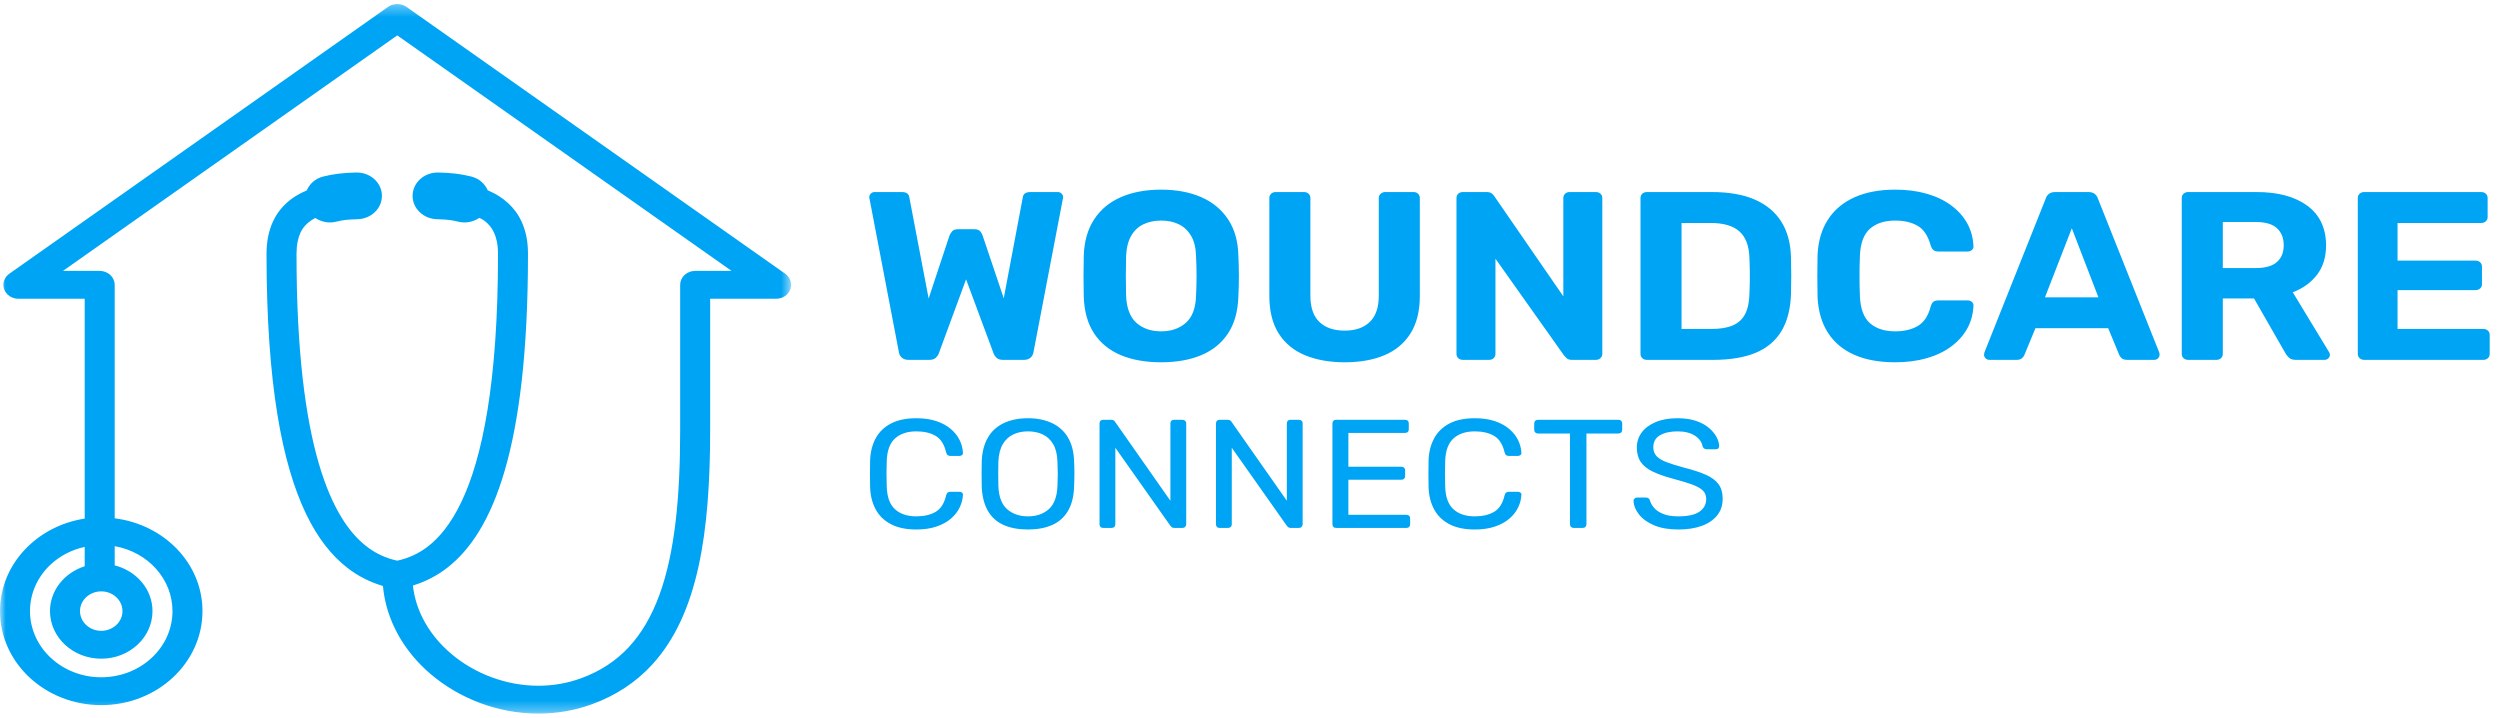 <svg width="216" height="62" viewBox="0 0 216 62" fill="none" xmlns="http://www.w3.org/2000/svg">
<path d="M78.495 31.093C78.257 31.093 78.067 31.031 77.926 30.907C77.785 30.783 77.699 30.631 77.669 30.451L75.127 17.173C75.112 17.145 75.105 17.117 75.105 17.09C75.105 17.062 75.105 17.028 75.105 17.028C75.105 16.917 75.149 16.817 75.239 16.727C75.328 16.637 75.439 16.593 75.573 16.593H77.915C78.301 16.593 78.517 16.738 78.561 17.028L80.234 25.79L82.04 20.342C82.085 20.232 82.159 20.114 82.263 19.99C82.367 19.866 82.538 19.804 82.776 19.804H84.181C84.419 19.804 84.59 19.866 84.694 19.99C84.798 20.114 84.865 20.232 84.895 20.342L86.724 25.77L88.374 17.028C88.418 16.738 88.641 16.593 89.043 16.593H91.384C91.518 16.593 91.63 16.637 91.719 16.727C91.808 16.817 91.853 16.917 91.853 17.028C91.853 17.028 91.853 17.062 91.853 17.09C91.853 17.117 91.845 17.145 91.831 17.173L89.288 30.451C89.258 30.631 89.173 30.783 89.032 30.907C88.891 31.031 88.701 31.093 88.463 31.093H86.657C86.419 31.093 86.237 31.035 86.11 30.917C85.984 30.8 85.898 30.679 85.854 30.555L83.468 24.133L81.104 30.555C81.059 30.679 80.974 30.8 80.847 30.917C80.721 31.035 80.531 31.093 80.279 31.093H78.495ZM100.327 31.301C98.974 31.301 97.807 31.093 96.826 30.679C95.845 30.265 95.079 29.64 94.529 28.805C93.979 27.969 93.681 26.916 93.637 25.645C93.622 25.052 93.615 24.461 93.615 23.874C93.615 23.287 93.622 22.69 93.637 22.082C93.681 20.839 93.983 19.793 94.54 18.944C95.098 18.095 95.871 17.456 96.859 17.028C97.848 16.6 99.004 16.386 100.327 16.386C101.635 16.386 102.784 16.6 103.773 17.028C104.761 17.456 105.538 18.095 106.103 18.944C106.668 19.793 106.965 20.839 106.995 22.082C107.025 22.69 107.04 23.287 107.04 23.874C107.04 24.461 107.025 25.052 106.995 25.645C106.95 26.916 106.653 27.969 106.103 28.805C105.553 29.64 104.787 30.265 103.806 30.679C102.825 31.093 101.665 31.301 100.327 31.301ZM100.327 28.628C101.189 28.628 101.899 28.383 102.457 27.893C103.014 27.403 103.308 26.619 103.338 25.542C103.367 24.934 103.382 24.364 103.382 23.833C103.382 23.301 103.367 22.738 103.338 22.144C103.323 21.426 103.182 20.839 102.914 20.384C102.646 19.928 102.293 19.593 101.855 19.379C101.416 19.165 100.907 19.058 100.327 19.058C99.747 19.058 99.234 19.165 98.788 19.379C98.342 19.593 97.989 19.928 97.729 20.384C97.469 20.839 97.324 21.426 97.294 22.144C97.279 22.738 97.272 23.301 97.272 23.833C97.272 24.364 97.279 24.934 97.294 25.542C97.339 26.619 97.636 27.403 98.186 27.893C98.736 28.383 99.45 28.628 100.327 28.628ZM116.183 31.301C114.875 31.301 113.73 31.097 112.749 30.69C111.768 30.282 111.009 29.654 110.474 28.805C109.939 27.955 109.671 26.875 109.671 25.562V17.11C109.671 16.959 109.723 16.834 109.827 16.738C109.931 16.641 110.065 16.593 110.229 16.593H112.66C112.823 16.593 112.957 16.641 113.061 16.738C113.165 16.834 113.217 16.959 113.217 17.11V25.542C113.217 26.564 113.477 27.323 113.998 27.82C114.518 28.318 115.246 28.566 116.183 28.566C117.105 28.566 117.826 28.318 118.346 27.82C118.867 27.323 119.127 26.564 119.127 25.542V17.11C119.127 16.959 119.183 16.834 119.294 16.738C119.406 16.641 119.536 16.593 119.684 16.593H122.137C122.286 16.593 122.412 16.641 122.517 16.738C122.621 16.834 122.673 16.959 122.673 17.11V25.562C122.673 26.875 122.405 27.955 121.87 28.805C121.335 29.654 120.584 30.282 119.617 30.69C118.651 31.097 117.506 31.301 116.183 31.301ZM126.397 31.093C126.233 31.093 126.099 31.045 125.995 30.948C125.891 30.852 125.839 30.728 125.839 30.576V17.11C125.839 16.959 125.891 16.834 125.995 16.738C126.099 16.641 126.233 16.593 126.397 16.593H128.426C128.649 16.593 128.813 16.641 128.917 16.738C129.021 16.834 129.088 16.91 129.117 16.965L135.072 25.604V17.11C135.072 16.959 135.124 16.834 135.228 16.738C135.332 16.641 135.458 16.593 135.607 16.593H137.882C138.045 16.593 138.179 16.641 138.283 16.738C138.387 16.834 138.439 16.959 138.439 17.11V30.576C138.439 30.714 138.387 30.835 138.283 30.938C138.179 31.042 138.045 31.093 137.882 31.093H135.83C135.607 31.093 135.447 31.042 135.351 30.938C135.254 30.835 135.183 30.762 135.139 30.721L129.207 22.352V30.576C129.207 30.728 129.155 30.852 129.051 30.948C128.947 31.045 128.813 31.093 128.649 31.093H126.397ZM142.298 31.093C142.134 31.093 142 31.045 141.896 30.948C141.792 30.852 141.74 30.728 141.74 30.576V17.11C141.74 16.959 141.792 16.834 141.896 16.738C142 16.641 142.134 16.593 142.298 16.593H147.895C149.382 16.593 150.623 16.81 151.619 17.245C152.615 17.68 153.377 18.316 153.905 19.151C154.433 19.986 154.712 21.019 154.741 22.248C154.756 22.856 154.764 23.387 154.764 23.843C154.764 24.299 154.756 24.824 154.741 25.418C154.697 26.702 154.422 27.765 153.916 28.608C153.411 29.45 152.668 30.075 151.686 30.482C150.705 30.89 149.478 31.093 148.007 31.093H142.298ZM145.286 28.421H147.895C148.638 28.421 149.248 28.318 149.724 28.11C150.2 27.903 150.553 27.575 150.783 27.127C151.014 26.678 151.136 26.094 151.151 25.376C151.166 24.976 151.177 24.616 151.184 24.299C151.192 23.981 151.192 23.664 151.184 23.346C151.177 23.028 151.166 22.676 151.151 22.289C151.121 21.254 150.835 20.491 150.292 20C149.75 19.51 148.914 19.265 147.784 19.265H145.286V28.421ZM163.751 31.301C162.353 31.301 161.167 31.083 160.194 30.648C159.22 30.213 158.465 29.578 157.93 28.742C157.395 27.907 157.098 26.888 157.038 25.687C157.023 25.12 157.016 24.513 157.016 23.864C157.016 23.215 157.023 22.593 157.038 21.999C157.098 20.812 157.399 19.8 157.941 18.965C158.484 18.129 159.246 17.49 160.227 17.048C161.208 16.607 162.383 16.386 163.751 16.386C164.747 16.386 165.654 16.503 166.471 16.738C167.289 16.972 167.995 17.311 168.59 17.753C169.185 18.195 169.646 18.712 169.973 19.306C170.3 19.9 170.478 20.563 170.508 21.295C170.508 21.419 170.46 21.523 170.363 21.606C170.266 21.689 170.151 21.73 170.017 21.73H167.475C167.297 21.73 167.155 21.689 167.051 21.606C166.947 21.523 166.865 21.385 166.806 21.192C166.583 20.377 166.211 19.817 165.691 19.514C165.171 19.21 164.524 19.058 163.751 19.058C162.829 19.058 162.1 19.293 161.565 19.762C161.03 20.232 160.74 21.012 160.695 22.103C160.651 23.235 160.651 24.395 160.695 25.583C160.74 26.674 161.03 27.454 161.565 27.924C162.1 28.394 162.829 28.628 163.751 28.628C164.524 28.628 165.174 28.473 165.702 28.162C166.23 27.852 166.598 27.296 166.806 26.495C166.865 26.288 166.947 26.146 167.051 26.07C167.155 25.994 167.297 25.956 167.475 25.956H170.017C170.151 25.956 170.266 25.997 170.363 26.08C170.46 26.163 170.508 26.267 170.508 26.391C170.478 27.123 170.3 27.786 169.973 28.38C169.646 28.974 169.185 29.491 168.59 29.933C167.995 30.375 167.289 30.714 166.471 30.948C165.654 31.183 164.747 31.301 163.751 31.301ZM171.891 31.093C171.757 31.093 171.646 31.049 171.556 30.959C171.467 30.869 171.423 30.769 171.423 30.659C171.423 30.589 171.43 30.527 171.445 30.472L176.753 17.152C176.797 17 176.886 16.869 177.02 16.758C177.154 16.648 177.34 16.593 177.578 16.593H180.432C180.67 16.593 180.856 16.648 180.99 16.758C181.124 16.869 181.213 17 181.257 17.152L186.565 30.472C186.58 30.527 186.587 30.589 186.587 30.659C186.587 30.769 186.543 30.869 186.453 30.959C186.364 31.049 186.253 31.093 186.119 31.093H183.8C183.577 31.093 183.413 31.045 183.309 30.948C183.205 30.852 183.138 30.762 183.108 30.679L182.149 28.359H175.861L174.902 30.679C174.872 30.762 174.805 30.852 174.701 30.948C174.597 31.045 174.433 31.093 174.21 31.093H171.891ZM176.686 25.687H181.302L179.005 19.721L176.686 25.687ZM189.062 31.093C188.899 31.093 188.765 31.045 188.661 30.948C188.557 30.852 188.505 30.728 188.505 30.576V17.11C188.505 16.959 188.557 16.834 188.661 16.738C188.765 16.641 188.899 16.593 189.062 16.593H194.972C196.83 16.593 198.295 16.99 199.365 17.784C200.436 18.578 200.971 19.721 200.971 21.212C200.971 22.22 200.711 23.063 200.19 23.739C199.67 24.416 198.971 24.92 198.094 25.252L201.238 30.431C201.283 30.514 201.305 30.589 201.305 30.659C201.305 30.769 201.261 30.869 201.172 30.959C201.082 31.049 200.971 31.093 200.837 31.093H198.362C198.094 31.093 197.893 31.028 197.76 30.897C197.626 30.765 197.529 30.645 197.47 30.534L194.749 25.79H192.05V30.576C192.05 30.728 191.998 30.852 191.894 30.948C191.79 31.045 191.657 31.093 191.493 31.093H189.062ZM192.05 23.16H194.905C195.723 23.16 196.329 22.987 196.723 22.642C197.117 22.296 197.313 21.813 197.313 21.192C197.313 20.57 197.12 20.08 196.734 19.721C196.347 19.362 195.738 19.182 194.905 19.182H192.05V23.16ZM204.272 31.093C204.108 31.093 203.974 31.045 203.87 30.948C203.766 30.852 203.714 30.728 203.714 30.576V17.11C203.714 16.959 203.766 16.834 203.87 16.738C203.974 16.641 204.108 16.593 204.272 16.593H214.374C214.537 16.593 214.671 16.641 214.775 16.738C214.879 16.834 214.931 16.959 214.931 17.11V18.768C214.931 18.906 214.879 19.023 214.775 19.12C214.671 19.217 214.537 19.265 214.374 19.265H207.148V22.517H213.883C214.047 22.517 214.181 22.566 214.285 22.662C214.389 22.759 214.441 22.883 214.441 23.035V24.568C214.441 24.706 214.389 24.824 214.285 24.92C214.181 25.017 214.047 25.065 213.883 25.065H207.148V28.421H214.552C214.716 28.421 214.85 28.47 214.954 28.566C215.058 28.663 215.11 28.787 215.11 28.939V30.576C215.11 30.728 215.058 30.852 214.954 30.948C214.85 31.045 214.716 31.093 214.552 31.093H204.272Z" fill="#00A4F4"/>
<path d="M79.174 45.748C78.293 45.748 77.562 45.597 76.983 45.294C76.403 44.992 75.965 44.569 75.667 44.026C75.37 43.483 75.207 42.851 75.179 42.13C75.169 41.765 75.164 41.373 75.164 40.955C75.164 40.537 75.169 40.136 75.179 39.753C75.207 39.032 75.37 38.401 75.667 37.858C75.965 37.315 76.403 36.892 76.983 36.589C77.562 36.287 78.293 36.135 79.174 36.135C79.836 36.135 80.415 36.22 80.913 36.389C81.412 36.558 81.826 36.785 82.157 37.07C82.487 37.355 82.739 37.673 82.911 38.024C83.084 38.376 83.18 38.739 83.199 39.113C83.208 39.193 83.182 39.259 83.12 39.313C83.058 39.366 82.983 39.393 82.897 39.393H82.106C82.02 39.393 81.946 39.371 81.884 39.326C81.821 39.282 81.776 39.202 81.747 39.086C81.584 38.392 81.28 37.915 80.835 37.657C80.389 37.399 79.836 37.27 79.174 37.27C78.398 37.27 77.785 37.473 77.335 37.878C76.884 38.283 76.645 38.93 76.616 39.82C76.587 40.55 76.587 41.298 76.616 42.063C76.645 42.953 76.884 43.601 77.335 44.006C77.785 44.411 78.398 44.613 79.174 44.613C79.836 44.613 80.389 44.484 80.835 44.226C81.28 43.968 81.584 43.492 81.747 42.797C81.776 42.682 81.821 42.602 81.884 42.557C81.946 42.513 82.02 42.49 82.106 42.49H82.897C82.983 42.49 83.058 42.515 83.12 42.564C83.182 42.613 83.208 42.677 83.199 42.757C83.18 43.131 83.084 43.496 82.911 43.852C82.739 44.208 82.487 44.529 82.157 44.813C81.826 45.098 81.412 45.325 80.913 45.494C80.415 45.663 79.836 45.748 79.174 45.748ZM88.819 45.748C87.995 45.748 87.29 45.617 86.706 45.354C86.121 45.092 85.671 44.687 85.355 44.139C85.039 43.592 84.862 42.904 84.823 42.077C84.814 41.685 84.809 41.309 84.809 40.948C84.809 40.588 84.814 40.212 84.823 39.82C84.862 39.001 85.046 38.318 85.376 37.771C85.707 37.223 86.167 36.814 86.756 36.542C87.346 36.271 88.033 36.135 88.819 36.135C89.595 36.135 90.278 36.271 90.867 36.542C91.456 36.814 91.919 37.223 92.254 37.771C92.589 38.318 92.771 39.001 92.8 39.82C92.819 40.212 92.829 40.588 92.829 40.948C92.829 41.309 92.819 41.685 92.8 42.077C92.771 42.904 92.597 43.592 92.275 44.139C91.954 44.687 91.502 45.092 90.917 45.354C90.333 45.617 89.633 45.748 88.819 45.748ZM88.819 44.613C89.547 44.613 90.144 44.408 90.608 43.999C91.073 43.59 91.325 42.926 91.363 42.01C91.382 41.609 91.392 41.251 91.392 40.935C91.392 40.619 91.382 40.265 91.363 39.874C91.344 39.259 91.222 38.761 90.996 38.378C90.771 37.995 90.472 37.715 90.098 37.537C89.724 37.359 89.298 37.27 88.819 37.27C88.34 37.27 87.913 37.359 87.54 37.537C87.166 37.715 86.867 37.995 86.641 38.378C86.416 38.761 86.289 39.259 86.26 39.874C86.251 40.265 86.246 40.619 86.246 40.935C86.246 41.251 86.251 41.609 86.26 42.01C86.299 42.926 86.553 43.59 87.022 43.999C87.492 44.408 88.091 44.613 88.819 44.613ZM95.33 45.615C95.224 45.615 95.143 45.586 95.085 45.528C95.028 45.47 94.999 45.397 94.999 45.307V36.589C94.999 36.491 95.028 36.413 95.085 36.355C95.143 36.298 95.224 36.269 95.33 36.269H95.991C96.106 36.269 96.192 36.293 96.25 36.342C96.307 36.391 96.341 36.429 96.35 36.456L101.122 43.265V36.589C101.122 36.491 101.151 36.413 101.208 36.355C101.266 36.298 101.347 36.269 101.453 36.269H102.143C102.248 36.269 102.332 36.298 102.394 36.355C102.456 36.413 102.488 36.491 102.488 36.589V45.294C102.488 45.383 102.456 45.459 102.394 45.521C102.332 45.583 102.253 45.615 102.157 45.615H101.467C101.362 45.615 101.283 45.588 101.23 45.535C101.177 45.481 101.122 45.428 101.122 45.428L96.365 38.685V45.307C96.365 45.397 96.334 45.47 96.271 45.528C96.209 45.586 96.125 45.615 96.02 45.615H95.33ZM105.391 45.615C105.286 45.615 105.204 45.586 105.147 45.528C105.089 45.47 105.06 45.397 105.06 45.307V36.589C105.06 36.491 105.089 36.413 105.147 36.355C105.204 36.298 105.286 36.269 105.391 36.269H106.052C106.167 36.269 106.253 36.293 106.311 36.342C106.368 36.391 106.402 36.429 106.411 36.456L111.183 43.265V36.589C111.183 36.491 111.212 36.413 111.269 36.355C111.327 36.298 111.408 36.269 111.514 36.269H112.204C112.309 36.269 112.393 36.298 112.455 36.355C112.518 36.413 112.549 36.491 112.549 36.589V45.294C112.549 45.383 112.518 45.459 112.455 45.521C112.393 45.583 112.314 45.615 112.218 45.615H111.528C111.423 45.615 111.344 45.588 111.291 45.535C111.238 45.481 111.183 45.428 111.183 45.428L106.426 38.685V45.307C106.426 45.397 106.395 45.47 106.332 45.528C106.27 45.586 106.186 45.615 106.081 45.615H105.391ZM115.452 45.615C115.347 45.615 115.265 45.586 115.208 45.528C115.15 45.47 115.122 45.397 115.122 45.307V36.589C115.122 36.491 115.15 36.413 115.208 36.355C115.265 36.298 115.347 36.269 115.452 36.269H121.388C121.494 36.269 121.575 36.298 121.632 36.355C121.69 36.413 121.719 36.491 121.719 36.589V37.096C121.719 37.194 121.69 37.27 121.632 37.324C121.575 37.377 121.494 37.404 121.388 37.404H116.501V40.328H121.072C121.177 40.328 121.259 40.356 121.316 40.414C121.374 40.472 121.402 40.55 121.402 40.648V41.142C121.402 41.231 121.374 41.304 121.316 41.362C121.259 41.42 121.177 41.449 121.072 41.449H116.501V44.48H121.503C121.608 44.48 121.69 44.506 121.747 44.56C121.805 44.613 121.834 44.689 121.834 44.787V45.307C121.834 45.397 121.805 45.47 121.747 45.528C121.69 45.586 121.608 45.615 121.503 45.615H115.452ZM127.425 45.748C126.543 45.748 125.813 45.597 125.233 45.294C124.653 44.992 124.215 44.569 123.918 44.026C123.621 43.483 123.458 42.851 123.429 42.13C123.419 41.765 123.415 41.373 123.415 40.955C123.415 40.537 123.419 40.136 123.429 39.753C123.458 39.032 123.621 38.401 123.918 37.858C124.215 37.315 124.653 36.892 125.233 36.589C125.813 36.287 126.543 36.135 127.425 36.135C128.086 36.135 128.666 36.22 129.164 36.389C129.662 36.558 130.077 36.785 130.407 37.07C130.738 37.355 130.989 37.673 131.162 38.024C131.334 38.376 131.43 38.739 131.449 39.113C131.459 39.193 131.432 39.259 131.37 39.313C131.308 39.366 131.234 39.393 131.147 39.393H130.357C130.271 39.393 130.196 39.371 130.134 39.326C130.072 39.282 130.026 39.202 129.997 39.086C129.835 38.392 129.53 37.915 129.085 37.657C128.639 37.399 128.086 37.27 127.425 37.27C126.649 37.27 126.035 37.473 125.585 37.878C125.135 38.283 124.895 38.93 124.866 39.82C124.838 40.55 124.838 41.298 124.866 42.063C124.895 42.953 125.135 43.601 125.585 44.006C126.035 44.411 126.649 44.613 127.425 44.613C128.086 44.613 128.639 44.484 129.085 44.226C129.53 43.968 129.835 43.492 129.997 42.797C130.026 42.682 130.072 42.602 130.134 42.557C130.196 42.513 130.271 42.49 130.357 42.49H131.147C131.234 42.49 131.308 42.515 131.37 42.564C131.432 42.613 131.459 42.677 131.449 42.757C131.43 43.131 131.334 43.496 131.162 43.852C130.989 44.208 130.738 44.529 130.407 44.813C130.077 45.098 129.662 45.325 129.164 45.494C128.666 45.663 128.086 45.748 127.425 45.748ZM135.977 45.615C135.881 45.615 135.802 45.586 135.74 45.528C135.677 45.47 135.646 45.397 135.646 45.307V37.457H132.887C132.791 37.457 132.712 37.428 132.649 37.37C132.587 37.312 132.556 37.239 132.556 37.15V36.589C132.556 36.491 132.587 36.413 132.649 36.355C132.712 36.298 132.791 36.269 132.887 36.269H139.814C139.92 36.269 140.004 36.298 140.066 36.355C140.128 36.413 140.159 36.491 140.159 36.589V37.15C140.159 37.239 140.128 37.312 140.066 37.37C140.004 37.428 139.92 37.457 139.814 37.457H137.069V45.307C137.069 45.397 137.038 45.47 136.976 45.528C136.913 45.586 136.83 45.615 136.724 45.615H135.977ZM145.017 45.748C144.183 45.748 143.484 45.628 142.918 45.388C142.353 45.147 141.919 44.838 141.618 44.46C141.316 44.081 141.155 43.683 141.136 43.265C141.136 43.194 141.167 43.129 141.229 43.071C141.292 43.013 141.366 42.984 141.452 42.984H142.185C142.3 42.984 142.386 43.011 142.444 43.065C142.501 43.118 142.54 43.18 142.559 43.251C142.616 43.465 142.736 43.676 142.918 43.886C143.1 44.095 143.361 44.268 143.702 44.406C144.042 44.544 144.48 44.613 145.017 44.613C145.841 44.613 146.447 44.477 146.835 44.206C147.223 43.935 147.417 43.572 147.417 43.118C147.417 42.806 147.314 42.555 147.108 42.364C146.902 42.172 146.588 42.001 146.167 41.85C145.745 41.698 145.199 41.534 144.528 41.356C143.829 41.169 143.249 40.964 142.789 40.741C142.329 40.519 141.986 40.243 141.761 39.914C141.536 39.584 141.423 39.166 141.423 38.659C141.423 38.178 141.562 37.748 141.84 37.37C142.118 36.992 142.521 36.692 143.048 36.469C143.575 36.246 144.207 36.135 144.945 36.135C145.539 36.135 146.059 36.209 146.504 36.355C146.95 36.502 147.321 36.698 147.618 36.943C147.915 37.188 148.14 37.45 148.294 37.731C148.447 38.011 148.528 38.285 148.538 38.552C148.538 38.614 148.514 38.674 148.466 38.732C148.418 38.79 148.342 38.819 148.236 38.819H147.474C147.407 38.819 147.338 38.801 147.266 38.765C147.194 38.73 147.139 38.663 147.101 38.565C147.043 38.2 146.823 37.893 146.44 37.644C146.056 37.395 145.558 37.27 144.945 37.27C144.322 37.27 143.817 37.381 143.428 37.604C143.04 37.826 142.846 38.173 142.846 38.645C142.846 38.948 142.937 39.199 143.119 39.4C143.302 39.6 143.589 39.776 143.982 39.927C144.375 40.078 144.887 40.239 145.52 40.408C146.286 40.603 146.914 40.81 147.403 41.029C147.891 41.246 148.253 41.518 148.488 41.843C148.723 42.168 148.84 42.584 148.84 43.091C148.84 43.652 148.682 44.13 148.366 44.526C148.049 44.922 147.606 45.225 147.036 45.434C146.466 45.644 145.793 45.748 145.017 45.748Z" fill="#00A4F4"/>
<mask id="mask0_990_1797" style="mask-type:luminance" maskUnits="userSpaceOnUse" x="0" y="0" width="69" height="62">
<path d="M0 0.344H68.355V61.656H0V0.344Z" fill="white"/>
</mask>
<g mask="url(#mask0_990_1797)">
<mask id="mask1_990_1797" style="mask-type:luminance" maskUnits="userSpaceOnUse" x="-1" y="-1" width="71" height="64">
<path d="M-0.824 -0.421H69.178V62.421H-0.824V-0.421Z" fill="white"/>
</mask>
<g mask="url(#mask1_990_1797)">
<path d="M67.059 25.813C67.615 25.811 68.108 25.481 68.284 24.992C68.461 24.503 68.283 23.963 67.842 23.65L35.106 0.588C34.642 0.262 34.003 0.262 33.54 0.588L0.805 23.65C0.362 23.963 0.183 24.503 0.359 24.993C0.537 25.482 1.031 25.812 1.588 25.813H7.318V44.808C3.172 45.445 0.002 48.766 0 52.799C0.002 57.287 3.917 60.922 8.747 60.923C13.577 60.922 17.493 57.287 17.494 52.799C17.493 48.681 14.185 45.317 9.91 44.783V24.609C9.91 24.292 9.772 23.982 9.53 23.758C9.287 23.533 8.957 23.406 8.614 23.405H5.44L34.323 3.057L63.208 23.405H60.062C59.721 23.405 59.387 23.534 59.146 23.758C58.903 23.984 58.767 24.29 58.766 24.609V37.205C58.77 42.959 58.298 47.799 56.97 51.409C56.308 53.216 55.441 54.71 54.339 55.9C53.235 57.088 51.897 57.985 50.196 58.606C49.023 59.032 47.774 59.25 46.515 59.248C43.724 59.252 40.969 58.189 38.939 56.449C37.142 54.907 35.93 52.872 35.674 50.59C36.754 50.259 37.757 49.742 38.63 49.064C40.629 47.517 42.365 44.923 43.606 40.668C44.849 36.404 45.617 30.438 45.618 21.974V21.918C45.618 20.88 45.437 19.949 45.059 19.134C44.496 17.908 43.458 17.006 42.239 16.487C42.209 16.474 42.176 16.466 42.145 16.453C41.897 15.89 41.412 15.425 40.73 15.255C39.859 15.035 38.963 14.924 37.868 14.906C36.669 14.882 35.675 15.764 35.648 16.878C35.621 17.992 36.572 18.916 37.771 18.941C38.678 18.964 39.032 19.017 39.609 19.155C40.263 19.318 40.908 19.162 41.419 18.822C41.55 18.892 41.694 18.957 41.804 19.037C42.19 19.311 42.492 19.674 42.68 20.09C42.891 20.543 43.027 21.137 43.027 21.919V21.974C43.032 33.077 41.656 39.654 39.842 43.411C38.937 45.292 37.943 46.462 36.972 47.214C36.205 47.811 35.298 48.232 34.323 48.443C33.349 48.233 32.441 47.812 31.675 47.214C30.223 46.094 28.698 44.001 27.541 40.038C26.386 36.083 25.618 30.3 25.62 21.974V21.919C25.62 21.137 25.756 20.543 25.966 20.09C26.244 19.514 26.663 19.144 27.241 18.833C27.75 19.166 28.389 19.316 29.037 19.155C29.614 19.017 29.968 18.964 30.876 18.941C32.075 18.916 33.025 17.992 32.998 16.878C32.972 15.764 31.978 14.882 30.779 14.906C29.682 14.924 28.786 15.035 27.916 15.255C27.233 15.425 26.747 15.893 26.498 16.457C26.059 16.637 25.644 16.863 25.261 17.131C24.528 17.655 23.952 18.344 23.589 19.134C23.209 19.949 23.029 20.88 23.028 21.918V21.974C23.034 33.259 24.387 40.105 26.438 44.392C27.465 46.532 28.688 48.037 30.017 49.064C30.919 49.767 31.962 50.298 33.085 50.628C33.361 53.633 34.925 56.289 37.184 58.219C39.679 60.352 43.02 61.653 46.515 61.656C48.055 61.656 49.622 61.4 51.141 60.847C53.214 60.095 54.939 58.944 56.303 57.469C58.354 55.254 59.599 52.361 60.35 48.958C61.098 45.551 61.356 41.611 61.358 37.205V25.813H67.059ZM8.747 51.094C9.76 51.096 10.581 51.858 10.583 52.799C10.581 53.74 9.76 54.502 8.747 54.504C7.734 54.502 6.914 53.74 6.911 52.799C6.914 51.858 7.735 51.095 8.747 51.094ZM7.318 47.251V48.925C5.579 49.48 4.321 50.995 4.32 52.799C4.32 55.07 6.303 56.911 8.748 56.911C11.193 56.911 13.175 55.07 13.175 52.799C13.174 50.904 11.787 49.325 9.91 48.848V47.19C12.81 47.701 14.907 50.057 14.902 52.799C14.905 54.316 14.256 55.771 13.1 56.841C11.947 57.916 10.38 58.519 8.747 58.516C7.114 58.519 5.547 57.916 4.395 56.841C3.238 55.771 2.589 54.316 2.592 52.799C2.589 51.282 3.238 49.827 4.395 48.756C5.201 48.013 6.213 47.492 7.318 47.251Z" fill="#00A4F4"/>
</g>
</g>
</svg>
